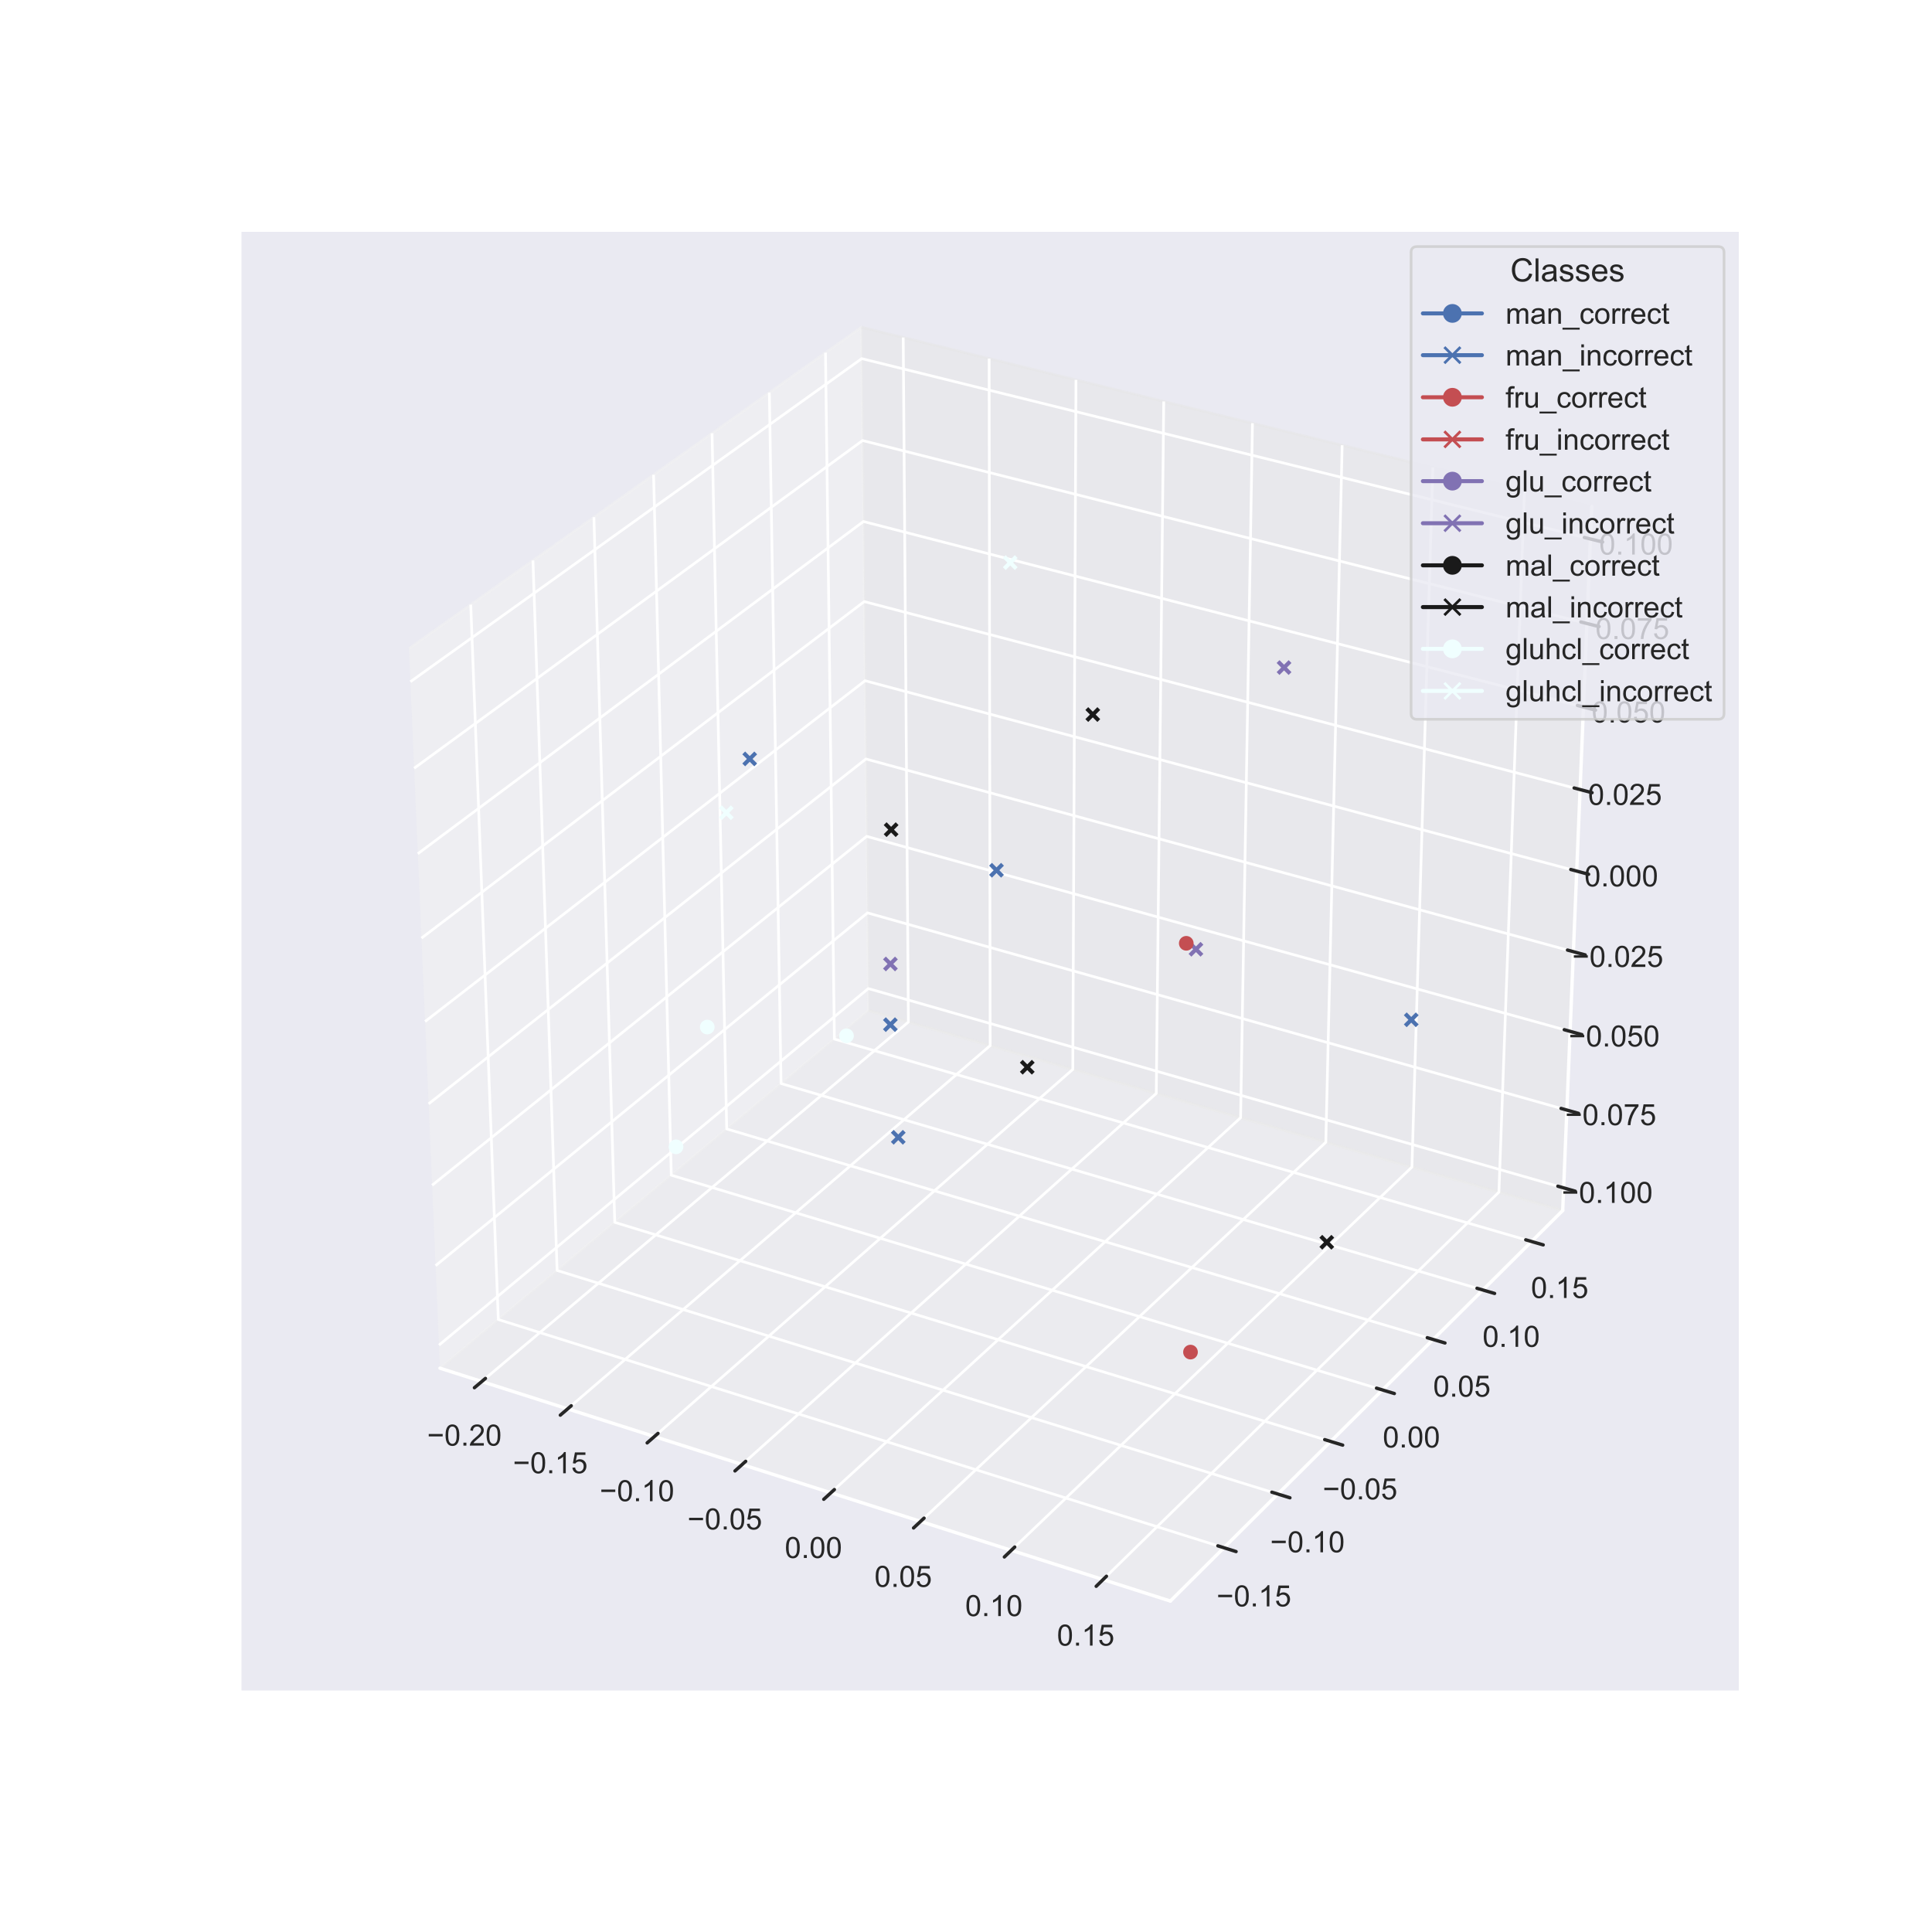 <?xml version="1.0" encoding="utf-8" standalone="no"?>
<!DOCTYPE svg PUBLIC "-//W3C//DTD SVG 1.1//EN"
  "http://www.w3.org/Graphics/SVG/1.1/DTD/svg11.dtd">
<!-- Created with matplotlib (https://matplotlib.org/) -->
<svg height="720pt" version="1.1" viewBox="0 0 720 720" width="720pt" xmlns="http://www.w3.org/2000/svg" xmlns:xlink="http://www.w3.org/1999/xlink">
 <defs>
  <style type="text/css">
*{stroke-linecap:butt;stroke-linejoin:round;}
  </style>
 </defs>
 <g id="figure_1">
  <g id="patch_1">
   <path d="M 0 720 
L 720 720 
L 720 0 
L 0 0 
z
" style="fill:#ffffff;"/>
  </g>
  <g id="patch_2">
   <path d="M 90 630 
L 648 630 
L 648 86.4 
L 90 86.4 
z
" style="fill:#eaeaf2;"/>
  </g>
  <g id="pane3d_1">
   <g id="patch_3">
    <path d="M 163.972 509.884 
L 323.674 376.605 
L 321.015 121.932 
L 152.408 241.68 
" style="fill:#f2f2f2;opacity:0.5;stroke:#f2f2f2;stroke-linejoin:miter;"/>
   </g>
  </g>
  <g id="pane3d_2">
   <g id="patch_4">
    <path d="M 323.674 376.605 
L 582.377 451.116 
L 593.201 188.764 
L 321.015 121.932 
" style="fill:#e6e6e6;opacity:0.5;stroke:#e6e6e6;stroke-linejoin:miter;"/>
   </g>
  </g>
  <g id="pane3d_3">
   <g id="patch_5">
    <path d="M 163.972 509.884 
L 436.162 596.664 
L 582.377 451.116 
L 323.674 376.605 
" style="fill:#ececec;opacity:0.5;stroke:#ececec;stroke-linejoin:miter;"/>
   </g>
  </g>
  <g id="axis3d_1">
   <g id="line2d_1">
    <path d="M 163.972 509.884 
L 436.162 596.664 
" style="fill:none;stroke:#ffffff;stroke-linecap:round;stroke-width:1.25;"/>
   </g>
   <g id="Line3DCollection_1">
    <path d="M 179.546 514.849 
L 338.524 380.882 
L 336.607 125.76 
" style="fill:none;stroke:#ffffff;"/>
    <path d="M 211.533 525.047 
L 369.004 389.661 
L 368.622 133.621 
" style="fill:none;stroke:#ffffff;"/>
    <path d="M 243.874 535.358 
L 399.797 398.53 
L 400.982 141.567 
" style="fill:none;stroke:#ffffff;"/>
    <path d="M 276.572 545.783 
L 430.906 407.49 
L 433.692 149.598 
" style="fill:none;stroke:#ffffff;"/>
    <path d="M 309.635 556.324 
L 462.336 416.542 
L 466.756 157.717 
" style="fill:none;stroke:#ffffff;"/>
    <path d="M 343.069 566.984 
L 494.092 425.689 
L 500.182 165.924 
" style="fill:none;stroke:#ffffff;"/>
    <path d="M 376.88 577.763 
L 526.18 434.931 
L 533.974 174.221 
" style="fill:none;stroke:#ffffff;"/>
    <path d="M 411.074 588.665 
L 558.604 444.269 
L 568.14 182.61 
" style="fill:none;stroke:#ffffff;"/>
   </g>
   <g id="xtick_1">
    <g id="line2d_2">
     <path clip-path="url(#p82cf2048cf)" d="M 376.541 350.854 
" style="fill:none;stroke:#ffffff;stroke-linecap:round;"/>
    </g>
    <g id="line2d_3">
     <path d="M 180.916 513.695 
L 176.801 517.162 
" style="fill:none;stroke:#262626;stroke-linecap:round;stroke-width:1.25;"/>
    </g>
    <g id="text_1">
     <!-- −0.20 -->
     <defs>
      <path d="M 52.828 31.203 
L 5.562 31.203 
L 5.562 39.406 
L 52.828 39.406 
z
" id="ArialMT-8722"/>
      <path d="M 4.156 35.297 
Q 4.156 48 6.766 55.734 
Q 9.375 63.484 14.516 67.672 
Q 19.672 71.875 27.484 71.875 
Q 33.25 71.875 37.594 69.547 
Q 41.938 67.234 44.766 62.859 
Q 47.609 58.5 49.219 52.219 
Q 50.828 45.953 50.828 35.297 
Q 50.828 22.703 48.234 14.969 
Q 45.656 7.234 40.5 3 
Q 35.359 -1.219 27.484 -1.219 
Q 17.141 -1.219 11.234 6.203 
Q 4.156 15.141 4.156 35.297 
z
M 13.188 35.297 
Q 13.188 17.672 17.312 11.828 
Q 21.438 6 27.484 6 
Q 33.547 6 37.672 11.859 
Q 41.797 17.719 41.797 35.297 
Q 41.797 52.984 37.672 58.781 
Q 33.547 64.594 27.391 64.594 
Q 21.344 64.594 17.719 59.469 
Q 13.188 52.938 13.188 35.297 
z
" id="ArialMT-48"/>
      <path d="M 9.078 0 
L 9.078 10.016 
L 19.094 10.016 
L 19.094 0 
z
" id="ArialMT-46"/>
      <path d="M 50.344 8.453 
L 50.344 0 
L 3.031 0 
Q 2.938 3.172 4.047 6.109 
Q 5.859 10.938 9.828 15.625 
Q 13.812 20.312 21.344 26.469 
Q 33.016 36.031 37.109 41.625 
Q 41.219 47.219 41.219 52.203 
Q 41.219 57.422 37.469 61 
Q 33.734 64.594 27.734 64.594 
Q 21.391 64.594 17.578 60.781 
Q 13.766 56.984 13.719 50.25 
L 4.688 51.172 
Q 5.609 61.281 11.656 66.578 
Q 17.719 71.875 27.938 71.875 
Q 38.234 71.875 44.234 66.156 
Q 50.25 60.453 50.25 52 
Q 50.25 47.703 48.484 43.547 
Q 46.734 39.406 42.656 34.812 
Q 38.578 30.219 29.109 22.219 
Q 21.188 15.578 18.938 13.203 
Q 16.703 10.844 15.234 8.453 
z
" id="ArialMT-50"/>
     </defs>
     <g style="fill:#262626;" transform="translate(159.164 538.74)scale(0.11 -0.11)">
      <use xlink:href="#ArialMT-8722"/>
      <use x="58.398" xlink:href="#ArialMT-48"/>
      <use x="114.014" xlink:href="#ArialMT-46"/>
      <use x="141.797" xlink:href="#ArialMT-50"/>
      <use x="197.412" xlink:href="#ArialMT-48"/>
     </g>
    </g>
   </g>
   <g id="xtick_2">
    <g id="line2d_4">
     <path clip-path="url(#p82cf2048cf)" d="M 376.541 350.854 
" style="fill:none;stroke:#ffffff;stroke-linecap:round;"/>
    </g>
    <g id="line2d_5">
     <path d="M 212.891 523.881 
L 208.814 527.385 
" style="fill:none;stroke:#262626;stroke-linecap:round;stroke-width:1.25;"/>
    </g>
    <g id="text_2">
     <!-- −0.15 -->
     <defs>
      <path d="M 37.25 0 
L 28.469 0 
L 28.469 56 
Q 25.297 52.984 20.141 49.953 
Q 14.984 46.922 10.891 45.406 
L 10.891 53.906 
Q 18.266 57.375 23.781 62.297 
Q 29.297 67.234 31.594 71.875 
L 37.25 71.875 
z
" id="ArialMT-49"/>
      <path d="M 4.156 18.75 
L 13.375 19.531 
Q 14.406 12.797 18.141 9.391 
Q 21.875 6 27.156 6 
Q 33.5 6 37.891 10.781 
Q 42.281 15.578 42.281 23.484 
Q 42.281 31 38.062 35.344 
Q 33.844 39.703 27 39.703 
Q 22.75 39.703 19.328 37.766 
Q 15.922 35.844 13.969 32.766 
L 5.719 33.844 
L 12.641 70.609 
L 48.25 70.609 
L 48.25 62.203 
L 19.672 62.203 
L 15.828 42.969 
Q 22.266 47.469 29.344 47.469 
Q 38.719 47.469 45.156 40.969 
Q 51.609 34.469 51.609 24.266 
Q 51.609 14.547 45.953 7.469 
Q 39.062 -1.219 27.156 -1.219 
Q 17.391 -1.219 11.203 4.25 
Q 5.031 9.719 4.156 18.75 
z
" id="ArialMT-53"/>
     </defs>
     <g style="fill:#262626;" transform="translate(191.15 549.037)scale(0.11 -0.11)">
      <use xlink:href="#ArialMT-8722"/>
      <use x="58.398" xlink:href="#ArialMT-48"/>
      <use x="114.014" xlink:href="#ArialMT-46"/>
      <use x="141.797" xlink:href="#ArialMT-49"/>
      <use x="197.412" xlink:href="#ArialMT-53"/>
     </g>
    </g>
   </g>
   <g id="xtick_3">
    <g id="line2d_6">
     <path clip-path="url(#p82cf2048cf)" d="M 376.541 350.854 
" style="fill:none;stroke:#ffffff;stroke-linecap:round;"/>
    </g>
    <g id="line2d_7">
     <path d="M 245.218 534.178 
L 241.18 537.722 
" style="fill:none;stroke:#262626;stroke-linecap:round;stroke-width:1.25;"/>
    </g>
    <g id="text_3">
     <!-- −0.10 -->
     <g style="fill:#262626;" transform="translate(223.488 559.448)scale(0.11 -0.11)">
      <use xlink:href="#ArialMT-8722"/>
      <use x="58.398" xlink:href="#ArialMT-48"/>
      <use x="114.014" xlink:href="#ArialMT-46"/>
      <use x="141.797" xlink:href="#ArialMT-49"/>
      <use x="197.412" xlink:href="#ArialMT-48"/>
     </g>
    </g>
   </g>
   <g id="xtick_4">
    <g id="line2d_8">
     <path clip-path="url(#p82cf2048cf)" d="M 376.541 350.854 
" style="fill:none;stroke:#ffffff;stroke-linecap:round;"/>
    </g>
    <g id="line2d_9">
     <path d="M 277.904 544.59 
L 273.905 548.173 
" style="fill:none;stroke:#262626;stroke-linecap:round;stroke-width:1.25;"/>
    </g>
    <g id="text_4">
     <!-- −0.05 -->
     <g style="fill:#262626;" transform="translate(256.186 569.974)scale(0.11 -0.11)">
      <use xlink:href="#ArialMT-8722"/>
      <use x="58.398" xlink:href="#ArialMT-48"/>
      <use x="114.014" xlink:href="#ArialMT-46"/>
      <use x="141.797" xlink:href="#ArialMT-48"/>
      <use x="197.412" xlink:href="#ArialMT-53"/>
     </g>
    </g>
   </g>
   <g id="xtick_5">
    <g id="line2d_10">
     <path clip-path="url(#p82cf2048cf)" d="M 376.541 350.854 
" style="fill:none;stroke:#ffffff;stroke-linecap:round;"/>
    </g>
    <g id="line2d_11">
     <path d="M 310.953 555.118 
L 306.995 558.741 
" style="fill:none;stroke:#262626;stroke-linecap:round;stroke-width:1.25;"/>
    </g>
    <g id="text_5">
     <!-- 0.00 -->
     <g style="fill:#262626;" transform="translate(292.46 580.617)scale(0.11 -0.11)">
      <use xlink:href="#ArialMT-48"/>
      <use x="55.615" xlink:href="#ArialMT-46"/>
      <use x="83.398" xlink:href="#ArialMT-48"/>
      <use x="139.014" xlink:href="#ArialMT-48"/>
     </g>
    </g>
   </g>
   <g id="xtick_6">
    <g id="line2d_12">
     <path clip-path="url(#p82cf2048cf)" d="M 376.541 350.854 
" style="fill:none;stroke:#ffffff;stroke-linecap:round;"/>
    </g>
    <g id="line2d_13">
     <path d="M 344.373 565.764 
L 340.457 569.428 
" style="fill:none;stroke:#262626;stroke-linecap:round;stroke-width:1.25;"/>
    </g>
    <g id="text_6">
     <!-- 0.05 -->
     <g style="fill:#262626;" transform="translate(325.893 591.38)scale(0.11 -0.11)">
      <use xlink:href="#ArialMT-48"/>
      <use x="55.615" xlink:href="#ArialMT-46"/>
      <use x="83.398" xlink:href="#ArialMT-48"/>
      <use x="139.014" xlink:href="#ArialMT-53"/>
     </g>
    </g>
   </g>
   <g id="xtick_7">
    <g id="line2d_14">
     <path clip-path="url(#p82cf2048cf)" d="M 376.541 350.854 
" style="fill:none;stroke:#ffffff;stroke-linecap:round;"/>
    </g>
    <g id="line2d_15">
     <path d="M 378.169 576.53 
L 374.296 580.235 
" style="fill:none;stroke:#262626;stroke-linecap:round;stroke-width:1.25;"/>
    </g>
    <g id="text_7">
     <!-- 0.10 -->
     <g style="fill:#262626;" transform="translate(359.703 602.264)scale(0.11 -0.11)">
      <use xlink:href="#ArialMT-48"/>
      <use x="55.615" xlink:href="#ArialMT-46"/>
      <use x="83.398" xlink:href="#ArialMT-49"/>
      <use x="139.014" xlink:href="#ArialMT-48"/>
     </g>
    </g>
   </g>
   <g id="xtick_8">
    <g id="line2d_16">
     <path clip-path="url(#p82cf2048cf)" d="M 376.541 350.854 
" style="fill:none;stroke:#ffffff;stroke-linecap:round;"/>
    </g>
    <g id="line2d_17">
     <path d="M 412.348 587.418 
L 408.519 591.165 
" style="fill:none;stroke:#262626;stroke-linecap:round;stroke-width:1.25;"/>
    </g>
    <g id="text_8">
     <!-- 0.15 -->
     <g style="fill:#262626;" transform="translate(393.897 613.272)scale(0.11 -0.11)">
      <use xlink:href="#ArialMT-48"/>
      <use x="55.615" xlink:href="#ArialMT-46"/>
      <use x="83.398" xlink:href="#ArialMT-49"/>
      <use x="139.014" xlink:href="#ArialMT-53"/>
     </g>
    </g>
   </g>
  </g>
  <g id="axis3d_2">
   <g id="line2d_18">
    <path d="M 582.377 451.116 
L 436.162 596.664 
" style="fill:none;stroke:#ffffff;stroke-linecap:round;stroke-width:1.25;"/>
   </g>
   <g id="Line3DCollection_2">
    <path d="M 175.432 225.328 
L 185.706 491.745 
L 456.119 576.798 
" style="fill:none;stroke:#ffffff;"/>
    <path d="M 198.621 208.859 
L 207.62 473.457 
L 476.222 556.787 
" style="fill:none;stroke:#ffffff;"/>
    <path d="M 221.329 192.731 
L 229.102 455.529 
L 495.911 537.188 
" style="fill:none;stroke:#ffffff;"/>
    <path d="M 243.571 176.935 
L 250.165 437.952 
L 515.198 517.989 
" style="fill:none;stroke:#ffffff;"/>
    <path d="M 265.36 161.459 
L 270.82 420.714 
L 534.096 499.178 
" style="fill:none;stroke:#ffffff;"/>
    <path d="M 286.711 146.296 
L 291.08 403.806 
L 552.616 480.742 
" style="fill:none;stroke:#ffffff;"/>
    <path d="M 307.636 131.434 
L 310.956 387.219 
L 570.769 462.671 
" style="fill:none;stroke:#ffffff;"/>
   </g>
   <g id="xtick_9">
    <g id="line2d_19">
     <path clip-path="url(#p82cf2048cf)" d="M 376.541 350.854 
" style="fill:none;stroke:#ffffff;stroke-linecap:round;"/>
    </g>
    <g id="line2d_20">
     <path d="M 453.856 576.087 
L 460.649 578.223 
" style="fill:none;stroke:#262626;stroke-linecap:round;stroke-width:1.25;"/>
    </g>
    <g id="text_9">
     <!-- −0.15 -->
     <g style="fill:#262626;" transform="translate(453.371 598.656)scale(0.11 -0.11)">
      <use xlink:href="#ArialMT-8722"/>
      <use x="58.398" xlink:href="#ArialMT-48"/>
      <use x="114.014" xlink:href="#ArialMT-46"/>
      <use x="141.797" xlink:href="#ArialMT-49"/>
      <use x="197.412" xlink:href="#ArialMT-53"/>
     </g>
    </g>
   </g>
   <g id="xtick_10">
    <g id="line2d_21">
     <path clip-path="url(#p82cf2048cf)" d="M 376.541 350.854 
" style="fill:none;stroke:#ffffff;stroke-linecap:round;"/>
    </g>
    <g id="line2d_22">
     <path d="M 473.975 556.09 
L 480.72 558.182 
" style="fill:none;stroke:#262626;stroke-linecap:round;stroke-width:1.25;"/>
    </g>
    <g id="text_10">
     <!-- −0.10 -->
     <g style="fill:#262626;" transform="translate(473.352 578.505)scale(0.11 -0.11)">
      <use xlink:href="#ArialMT-8722"/>
      <use x="58.398" xlink:href="#ArialMT-48"/>
      <use x="114.014" xlink:href="#ArialMT-46"/>
      <use x="141.797" xlink:href="#ArialMT-49"/>
      <use x="197.412" xlink:href="#ArialMT-48"/>
     </g>
    </g>
   </g>
   <g id="xtick_11">
    <g id="line2d_23">
     <path clip-path="url(#p82cf2048cf)" d="M 376.541 350.854 
" style="fill:none;stroke:#ffffff;stroke-linecap:round;"/>
    </g>
    <g id="line2d_24">
     <path d="M 493.68 536.506 
L 500.376 538.555 
" style="fill:none;stroke:#262626;stroke-linecap:round;stroke-width:1.25;"/>
    </g>
    <g id="text_11">
     <!-- −0.05 -->
     <g style="fill:#262626;" transform="translate(492.922 558.769)scale(0.11 -0.11)">
      <use xlink:href="#ArialMT-8722"/>
      <use x="58.398" xlink:href="#ArialMT-48"/>
      <use x="114.014" xlink:href="#ArialMT-46"/>
      <use x="141.797" xlink:href="#ArialMT-48"/>
      <use x="197.412" xlink:href="#ArialMT-53"/>
     </g>
    </g>
   </g>
   <g id="xtick_12">
    <g id="line2d_25">
     <path clip-path="url(#p82cf2048cf)" d="M 376.541 350.854 
" style="fill:none;stroke:#ffffff;stroke-linecap:round;"/>
    </g>
    <g id="line2d_26">
     <path d="M 512.983 517.32 
L 519.632 519.328 
" style="fill:none;stroke:#262626;stroke-linecap:round;stroke-width:1.25;"/>
    </g>
    <g id="text_12">
     <!-- 0.00 -->
     <g style="fill:#262626;" transform="translate(515.304 539.436)scale(0.11 -0.11)">
      <use xlink:href="#ArialMT-48"/>
      <use x="55.615" xlink:href="#ArialMT-46"/>
      <use x="83.398" xlink:href="#ArialMT-48"/>
      <use x="139.014" xlink:href="#ArialMT-48"/>
     </g>
    </g>
   </g>
   <g id="xtick_13">
    <g id="line2d_27">
     <path clip-path="url(#p82cf2048cf)" d="M 376.541 350.854 
" style="fill:none;stroke:#ffffff;stroke-linecap:round;"/>
    </g>
    <g id="line2d_28">
     <path d="M 531.897 498.522 
L 538.498 500.49 
" style="fill:none;stroke:#262626;stroke-linecap:round;stroke-width:1.25;"/>
    </g>
    <g id="text_13">
     <!-- 0.05 -->
     <g style="fill:#262626;" transform="translate(534.088 520.493)scale(0.11 -0.11)">
      <use xlink:href="#ArialMT-48"/>
      <use x="55.615" xlink:href="#ArialMT-46"/>
      <use x="83.398" xlink:href="#ArialMT-48"/>
      <use x="139.014" xlink:href="#ArialMT-53"/>
     </g>
    </g>
   </g>
   <g id="xtick_14">
    <g id="line2d_29">
     <path clip-path="url(#p82cf2048cf)" d="M 376.541 350.854 
" style="fill:none;stroke:#ffffff;stroke-linecap:round;"/>
    </g>
    <g id="line2d_30">
     <path d="M 550.432 480.1 
L 556.987 482.028 
" style="fill:none;stroke:#262626;stroke-linecap:round;stroke-width:1.25;"/>
    </g>
    <g id="text_14">
     <!-- 0.10 -->
     <g style="fill:#262626;" transform="translate(552.496 501.928)scale(0.11 -0.11)">
      <use xlink:href="#ArialMT-48"/>
      <use x="55.615" xlink:href="#ArialMT-46"/>
      <use x="83.398" xlink:href="#ArialMT-49"/>
      <use x="139.014" xlink:href="#ArialMT-48"/>
     </g>
    </g>
   </g>
   <g id="xtick_15">
    <g id="line2d_31">
     <path clip-path="url(#p82cf2048cf)" d="M 376.541 350.854 
" style="fill:none;stroke:#ffffff;stroke-linecap:round;"/>
    </g>
    <g id="line2d_32">
     <path d="M 568.601 462.042 
L 575.11 463.932 
" style="fill:none;stroke:#262626;stroke-linecap:round;stroke-width:1.25;"/>
    </g>
    <g id="text_15">
     <!-- 0.15 -->
     <g style="fill:#262626;" transform="translate(570.54 483.73)scale(0.11 -0.11)">
      <use xlink:href="#ArialMT-48"/>
      <use x="55.615" xlink:href="#ArialMT-46"/>
      <use x="83.398" xlink:href="#ArialMT-49"/>
      <use x="139.014" xlink:href="#ArialMT-53"/>
     </g>
    </g>
   </g>
  </g>
  <g id="axis3d_3">
   <g id="line2d_33">
    <path d="M 582.377 451.116 
L 593.201 188.764 
" style="fill:none;stroke:#ffffff;stroke-linecap:round;stroke-width:1.25;"/>
   </g>
   <g id="Line3DCollection_3">
    <path d="M 582.725 442.688 
L 323.588 368.406 
L 163.601 501.281 
" style="fill:none;stroke:#ffffff;"/>
    <path d="M 583.921 413.687 
L 323.294 340.204 
L 162.324 471.676 
" style="fill:none;stroke:#ffffff;"/>
    <path d="M 585.132 384.348 
L 322.996 311.686 
L 161.032 441.714 
" style="fill:none;stroke:#ffffff;"/>
    <path d="M 586.356 354.665 
L 322.695 282.848 
L 159.725 411.388 
" style="fill:none;stroke:#ffffff;"/>
    <path d="M 587.596 324.63 
L 322.391 253.683 
L 158.402 380.692 
" style="fill:none;stroke:#ffffff;"/>
    <path d="M 588.849 294.239 
L 322.083 224.187 
L 157.062 349.619 
" style="fill:none;stroke:#ffffff;"/>
    <path d="M 590.118 263.485 
L 321.771 194.353 
L 155.706 318.162 
" style="fill:none;stroke:#ffffff;"/>
    <path d="M 591.402 232.361 
L 321.456 164.176 
L 154.333 286.314 
" style="fill:none;stroke:#ffffff;"/>
    <path d="M 592.702 200.861 
L 321.138 133.65 
L 152.942 254.067 
" style="fill:none;stroke:#ffffff;"/>
   </g>
   <g id="xtick_16">
    <g id="line2d_34">
     <path clip-path="url(#p82cf2048cf)" d="M 376.541 350.854 
" style="fill:none;stroke:#ffffff;stroke-linecap:round;"/>
    </g>
    <g id="line2d_35">
     <path d="M 580.563 442.068 
L 587.054 443.929 
" style="fill:none;stroke:#262626;stroke-linecap:round;stroke-width:1.25;"/>
    </g>
    <g id="text_16">
     <!-- −0.100 -->
     <g style="fill:#262626;" transform="translate(581.998 448.29)scale(0.11 -0.11)">
      <use xlink:href="#ArialMT-8722"/>
      <use x="58.398" xlink:href="#ArialMT-48"/>
      <use x="114.014" xlink:href="#ArialMT-46"/>
      <use x="141.797" xlink:href="#ArialMT-49"/>
      <use x="197.412" xlink:href="#ArialMT-48"/>
      <use x="253.027" xlink:href="#ArialMT-48"/>
     </g>
    </g>
   </g>
   <g id="xtick_17">
    <g id="line2d_36">
     <path clip-path="url(#p82cf2048cf)" d="M 376.541 350.854 
" style="fill:none;stroke:#ffffff;stroke-linecap:round;"/>
    </g>
    <g id="line2d_37">
     <path d="M 581.746 413.074 
L 588.276 414.915 
" style="fill:none;stroke:#262626;stroke-linecap:round;stroke-width:1.25;"/>
    </g>
    <g id="text_17">
     <!-- −0.075 -->
     <defs>
      <path d="M 4.734 62.203 
L 4.734 70.656 
L 51.078 70.656 
L 51.078 63.812 
Q 44.234 56.547 37.516 44.484 
Q 30.812 32.422 27.156 19.672 
Q 24.516 10.688 23.781 0 
L 14.75 0 
Q 14.891 8.453 18.062 20.406 
Q 21.234 32.375 27.172 43.484 
Q 33.109 54.594 39.797 62.203 
z
" id="ArialMT-55"/>
     </defs>
     <g style="fill:#262626;" transform="translate(583.287 419.313)scale(0.11 -0.11)">
      <use xlink:href="#ArialMT-8722"/>
      <use x="58.398" xlink:href="#ArialMT-48"/>
      <use x="114.014" xlink:href="#ArialMT-46"/>
      <use x="141.797" xlink:href="#ArialMT-48"/>
      <use x="197.412" xlink:href="#ArialMT-55"/>
      <use x="253.027" xlink:href="#ArialMT-53"/>
     </g>
    </g>
   </g>
   <g id="xtick_18">
    <g id="line2d_38">
     <path clip-path="url(#p82cf2048cf)" d="M 376.541 350.854 
" style="fill:none;stroke:#ffffff;stroke-linecap:round;"/>
    </g>
    <g id="line2d_39">
     <path d="M 582.943 383.742 
L 589.513 385.563 
" style="fill:none;stroke:#262626;stroke-linecap:round;stroke-width:1.25;"/>
    </g>
    <g id="text_18">
     <!-- −0.050 -->
     <g style="fill:#262626;" transform="translate(584.592 389.999)scale(0.11 -0.11)">
      <use xlink:href="#ArialMT-8722"/>
      <use x="58.398" xlink:href="#ArialMT-48"/>
      <use x="114.014" xlink:href="#ArialMT-46"/>
      <use x="141.797" xlink:href="#ArialMT-48"/>
      <use x="197.412" xlink:href="#ArialMT-53"/>
      <use x="253.027" xlink:href="#ArialMT-48"/>
     </g>
    </g>
   </g>
   <g id="xtick_19">
    <g id="line2d_40">
     <path clip-path="url(#p82cf2048cf)" d="M 376.541 350.854 
" style="fill:none;stroke:#ffffff;stroke-linecap:round;"/>
    </g>
    <g id="line2d_41">
     <path d="M 584.155 354.065 
L 590.764 355.865 
" style="fill:none;stroke:#262626;stroke-linecap:round;stroke-width:1.25;"/>
    </g>
    <g id="text_19">
     <!-- −0.025 -->
     <g style="fill:#262626;" transform="translate(585.911 360.341)scale(0.11 -0.11)">
      <use xlink:href="#ArialMT-8722"/>
      <use x="58.398" xlink:href="#ArialMT-48"/>
      <use x="114.014" xlink:href="#ArialMT-46"/>
      <use x="141.797" xlink:href="#ArialMT-48"/>
      <use x="197.412" xlink:href="#ArialMT-50"/>
      <use x="253.027" xlink:href="#ArialMT-53"/>
     </g>
    </g>
   </g>
   <g id="xtick_20">
    <g id="line2d_42">
     <path clip-path="url(#p82cf2048cf)" d="M 376.541 350.854 
" style="fill:none;stroke:#ffffff;stroke-linecap:round;"/>
    </g>
    <g id="line2d_43">
     <path d="M 585.381 324.038 
L 592.03 325.817 
" style="fill:none;stroke:#262626;stroke-linecap:round;stroke-width:1.25;"/>
    </g>
    <g id="text_20">
     <!-- 0.000 -->
     <g style="fill:#262626;" transform="translate(590.458 330.333)scale(0.11 -0.11)">
      <use xlink:href="#ArialMT-48"/>
      <use x="55.615" xlink:href="#ArialMT-46"/>
      <use x="83.398" xlink:href="#ArialMT-48"/>
      <use x="139.014" xlink:href="#ArialMT-48"/>
      <use x="194.629" xlink:href="#ArialMT-48"/>
     </g>
    </g>
   </g>
   <g id="xtick_21">
    <g id="line2d_44">
     <path clip-path="url(#p82cf2048cf)" d="M 376.541 350.854 
" style="fill:none;stroke:#ffffff;stroke-linecap:round;"/>
    </g>
    <g id="line2d_45">
     <path d="M 586.621 293.654 
L 593.311 295.411 
" style="fill:none;stroke:#262626;stroke-linecap:round;stroke-width:1.25;"/>
    </g>
    <g id="text_21">
     <!-- 0.025 -->
     <g style="fill:#262626;" transform="translate(591.809 299.968)scale(0.11 -0.11)">
      <use xlink:href="#ArialMT-48"/>
      <use x="55.615" xlink:href="#ArialMT-46"/>
      <use x="83.398" xlink:href="#ArialMT-48"/>
      <use x="139.014" xlink:href="#ArialMT-50"/>
      <use x="194.629" xlink:href="#ArialMT-53"/>
     </g>
    </g>
   </g>
   <g id="xtick_22">
    <g id="line2d_46">
     <path clip-path="url(#p82cf2048cf)" d="M 376.541 350.854 
" style="fill:none;stroke:#ffffff;stroke-linecap:round;"/>
    </g>
    <g id="line2d_47">
     <path d="M 587.876 262.908 
L 594.608 264.642 
" style="fill:none;stroke:#262626;stroke-linecap:round;stroke-width:1.25;"/>
    </g>
    <g id="text_22">
     <!-- 0.050 -->
     <g style="fill:#262626;" transform="translate(593.176 269.242)scale(0.11 -0.11)">
      <use xlink:href="#ArialMT-48"/>
      <use x="55.615" xlink:href="#ArialMT-46"/>
      <use x="83.398" xlink:href="#ArialMT-48"/>
      <use x="139.014" xlink:href="#ArialMT-53"/>
      <use x="194.629" xlink:href="#ArialMT-48"/>
     </g>
    </g>
   </g>
   <g id="xtick_23">
    <g id="line2d_48">
     <path clip-path="url(#p82cf2048cf)" d="M 376.541 350.854 
" style="fill:none;stroke:#ffffff;stroke-linecap:round;"/>
    </g>
    <g id="line2d_49">
     <path d="M 589.146 231.791 
L 595.92 233.502 
" style="fill:none;stroke:#262626;stroke-linecap:round;stroke-width:1.25;"/>
    </g>
    <g id="text_23">
     <!-- 0.075 -->
     <g style="fill:#262626;" transform="translate(594.559 238.146)scale(0.11 -0.11)">
      <use xlink:href="#ArialMT-48"/>
      <use x="55.615" xlink:href="#ArialMT-46"/>
      <use x="83.398" xlink:href="#ArialMT-48"/>
      <use x="139.014" xlink:href="#ArialMT-55"/>
      <use x="194.629" xlink:href="#ArialMT-53"/>
     </g>
    </g>
   </g>
   <g id="xtick_24">
    <g id="line2d_50">
     <path clip-path="url(#p82cf2048cf)" d="M 376.541 350.854 
" style="fill:none;stroke:#ffffff;stroke-linecap:round;"/>
    </g>
    <g id="line2d_51">
     <path d="M 590.431 200.299 
L 597.248 201.986 
" style="fill:none;stroke:#262626;stroke-linecap:round;stroke-width:1.25;"/>
    </g>
    <g id="text_24">
     <!-- 0.100 -->
     <g style="fill:#262626;" transform="translate(595.96 206.675)scale(0.11 -0.11)">
      <use xlink:href="#ArialMT-48"/>
      <use x="55.615" xlink:href="#ArialMT-46"/>
      <use x="83.398" xlink:href="#ArialMT-49"/>
      <use x="139.014" xlink:href="#ArialMT-48"/>
      <use x="194.629" xlink:href="#ArialMT-48"/>
     </g>
    </g>
   </g>
  </g>
  <g id="axes_1">
   <g id="Path3DCollection_1">
    <defs>
     <path d="M 0 2.236 
C 0.593 2.236 1.162 2 1.581 1.581 
C 2 1.162 2.236 0.593 2.236 0 
C 2.236 -0.593 2 -1.162 1.581 -1.581 
C 1.162 -2 0.593 -2.236 0 -2.236 
C -0.593 -2.236 -1.162 -2 -1.581 -1.581 
C -2 -1.162 -2.236 -0.593 -2.236 0 
C -2.236 0.593 -2 1.162 -1.581 1.581 
C -1.162 2 -0.593 2.236 0 2.236 
z
" id="mec187ab70a" style="stroke:#f0ffff;"/>
    </defs>
    <g clip-path="url(#p82cf2048cf)">
     <use style="fill:#f0ffff;stroke:#f0ffff;" x="315.462" xlink:href="#mec187ab70a" y="386.012"/>
    </g>
   </g>
   <g id="Path3DCollection_2">
    <defs>
     <path d="M -2.236 2.236 
L 2.236 -2.236 
M -2.236 -2.236 
L 2.236 2.236 
" id="mc172dbc023" style="stroke:#8172b3;stroke-width:1.5;"/>
    </defs>
    <g clip-path="url(#p82cf2048cf)">
     <use style="fill:#8172b3;stroke:#8172b3;stroke-width:1.5;" x="445.703" xlink:href="#mc172dbc023" y="353.762"/>
    </g>
   </g>
   <g id="Path3DCollection_3">
    <g clip-path="url(#p82cf2048cf)">
     <use style="fill:#f0ffff;stroke:#f0ffff;" x="251.931" xlink:href="#mec187ab70a" y="427.393"/>
    </g>
   </g>
   <g id="Path3DCollection_4">
    <g clip-path="url(#p82cf2048cf)">
     <use style="fill:#f0ffff;stroke:#f0ffff;" x="263.577" xlink:href="#mec187ab70a" y="382.756"/>
    </g>
   </g>
   <g id="legend_1">
    <g id="patch_6">
     <path d="M 528.067 268.057 
L 640.3 268.057 
Q 642.5 268.057 642.5 265.857 
L 642.5 94.1 
Q 642.5 91.9 640.3 91.9 
L 528.067 91.9 
Q 525.867 91.9 525.867 94.1 
L 525.867 265.857 
Q 525.867 268.057 528.067 268.057 
z
" style="fill:#eaeaf2;opacity:0.8;stroke:#cccccc;stroke-linejoin:miter;"/>
    </g>
    <g id="text_25">
     <!-- Classes -->
     <defs>
      <path d="M 58.797 25.094 
L 68.266 22.703 
Q 65.281 11.031 57.547 4.906 
Q 49.812 -1.219 38.625 -1.219 
Q 27.047 -1.219 19.797 3.484 
Q 12.547 8.203 8.766 17.141 
Q 4.984 26.078 4.984 36.328 
Q 4.984 47.516 9.25 55.828 
Q 13.531 64.156 21.406 68.469 
Q 29.297 72.797 38.766 72.797 
Q 49.516 72.797 56.828 67.328 
Q 64.156 61.859 67.047 51.953 
L 57.719 49.75 
Q 55.219 57.562 50.484 61.125 
Q 45.75 64.703 38.578 64.703 
Q 30.328 64.703 24.781 60.734 
Q 19.234 56.781 16.984 50.109 
Q 14.75 43.453 14.75 36.375 
Q 14.75 27.25 17.406 20.438 
Q 20.062 13.625 25.672 10.25 
Q 31.297 6.891 37.844 6.891 
Q 45.797 6.891 51.312 11.469 
Q 56.844 16.062 58.797 25.094 
z
" id="ArialMT-67"/>
      <path d="M 6.391 0 
L 6.391 71.578 
L 15.188 71.578 
L 15.188 0 
z
" id="ArialMT-108"/>
      <path d="M 40.438 6.391 
Q 35.547 2.25 31.031 0.531 
Q 26.516 -1.172 21.344 -1.172 
Q 12.797 -1.172 8.203 3 
Q 3.609 7.172 3.609 13.672 
Q 3.609 17.484 5.344 20.625 
Q 7.078 23.781 9.891 25.688 
Q 12.703 27.594 16.219 28.562 
Q 18.797 29.25 24.031 29.891 
Q 34.672 31.156 39.703 32.906 
Q 39.75 34.719 39.75 35.203 
Q 39.75 40.578 37.25 42.781 
Q 33.891 45.75 27.25 45.75 
Q 21.047 45.75 18.094 43.578 
Q 15.141 41.406 13.719 35.891 
L 5.125 37.062 
Q 6.297 42.578 8.984 45.969 
Q 11.672 49.359 16.75 51.188 
Q 21.828 53.031 28.516 53.031 
Q 35.156 53.031 39.297 51.469 
Q 43.453 49.906 45.406 47.531 
Q 47.359 45.172 48.141 41.547 
Q 48.578 39.312 48.578 33.453 
L 48.578 21.734 
Q 48.578 9.469 49.141 6.219 
Q 49.703 2.984 51.375 0 
L 42.188 0 
Q 40.828 2.734 40.438 6.391 
z
M 39.703 26.031 
Q 34.906 24.078 25.344 22.703 
Q 19.922 21.922 17.672 20.938 
Q 15.438 19.969 14.203 18.094 
Q 12.984 16.219 12.984 13.922 
Q 12.984 10.406 15.641 8.062 
Q 18.312 5.719 23.438 5.719 
Q 28.516 5.719 32.469 7.938 
Q 36.422 10.156 38.281 14.016 
Q 39.703 17 39.703 22.797 
z
" id="ArialMT-97"/>
      <path d="M 3.078 15.484 
L 11.766 16.844 
Q 12.5 11.625 15.844 8.844 
Q 19.188 6.062 25.203 6.062 
Q 31.25 6.062 34.172 8.516 
Q 37.109 10.984 37.109 14.312 
Q 37.109 17.281 34.516 19 
Q 32.719 20.172 25.531 21.969 
Q 15.875 24.422 12.141 26.203 
Q 8.406 27.984 6.469 31.125 
Q 4.547 34.281 4.547 38.094 
Q 4.547 41.547 6.125 44.5 
Q 7.719 47.469 10.453 49.422 
Q 12.5 50.922 16.031 51.969 
Q 19.578 53.031 23.641 53.031 
Q 29.734 53.031 34.344 51.266 
Q 38.969 49.516 41.156 46.5 
Q 43.359 43.5 44.188 38.484 
L 35.594 37.312 
Q 35.016 41.312 32.203 43.547 
Q 29.391 45.797 24.266 45.797 
Q 18.219 45.797 15.625 43.797 
Q 13.031 41.797 13.031 39.109 
Q 13.031 37.406 14.109 36.031 
Q 15.188 34.625 17.484 33.688 
Q 18.797 33.203 25.25 31.453 
Q 34.578 28.953 38.25 27.359 
Q 41.938 25.781 44.031 22.75 
Q 46.141 19.734 46.141 15.234 
Q 46.141 10.844 43.578 6.953 
Q 41.016 3.078 36.172 0.953 
Q 31.344 -1.172 25.25 -1.172 
Q 15.141 -1.172 9.844 3.031 
Q 4.547 7.234 3.078 15.484 
z
" id="ArialMT-115"/>
      <path d="M 42.094 16.703 
L 51.172 15.578 
Q 49.031 7.625 43.219 3.219 
Q 37.406 -1.172 28.375 -1.172 
Q 17 -1.172 10.328 5.828 
Q 3.656 12.844 3.656 25.484 
Q 3.656 38.578 10.391 45.797 
Q 17.141 53.031 27.875 53.031 
Q 38.281 53.031 44.875 45.953 
Q 51.469 38.875 51.469 26.031 
Q 51.469 25.25 51.422 23.688 
L 12.75 23.688 
Q 13.234 15.141 17.578 10.594 
Q 21.922 6.062 28.422 6.062 
Q 33.25 6.062 36.672 8.594 
Q 40.094 11.141 42.094 16.703 
z
M 13.234 30.906 
L 42.188 30.906 
Q 41.609 37.453 38.875 40.719 
Q 34.672 45.797 27.984 45.797 
Q 21.922 45.797 17.797 41.75 
Q 13.672 37.703 13.234 30.906 
z
" id="ArialMT-101"/>
     </defs>
     <g style="fill:#262626;" transform="translate(562.844 104.889)scale(0.12 -0.12)">
      <use xlink:href="#ArialMT-67"/>
      <use x="72.217" xlink:href="#ArialMT-108"/>
      <use x="94.434" xlink:href="#ArialMT-97"/>
      <use x="150.049" xlink:href="#ArialMT-115"/>
      <use x="200.049" xlink:href="#ArialMT-115"/>
      <use x="250.049" xlink:href="#ArialMT-101"/>
      <use x="305.664" xlink:href="#ArialMT-115"/>
     </g>
    </g>
    <g id="line2d_52">
     <path d="M 530.267 116.798 
L 552.267 116.798 
" style="fill:none;stroke:#4c72b0;stroke-linecap:round;stroke-width:1.5;"/>
    </g>
    <g id="line2d_53">
     <defs>
      <path d="M 0 3 
C 0.796 3 1.559 2.684 2.121 2.121 
C 2.684 1.559 3 0.796 3 0 
C 3 -0.796 2.684 -1.559 2.121 -2.121 
C 1.559 -2.684 0.796 -3 0 -3 
C -0.796 -3 -1.559 -2.684 -2.121 -2.121 
C -2.684 -1.559 -3 -0.796 -3 0 
C -3 0.796 -2.684 1.559 -2.121 2.121 
C -1.559 2.684 -0.796 3 0 3 
z
" id="m4c3a9463d0" style="stroke:#4c72b0;"/>
     </defs>
     <g>
      <use style="fill:#4c72b0;stroke:#4c72b0;" x="541.267" xlink:href="#m4c3a9463d0" y="116.798"/>
     </g>
    </g>
    <g id="text_26">
     <!-- man_correct -->
     <defs>
      <path d="M 6.594 0 
L 6.594 51.859 
L 14.453 51.859 
L 14.453 44.578 
Q 16.891 48.391 20.938 50.703 
Q 25 53.031 30.172 53.031 
Q 35.938 53.031 39.625 50.641 
Q 43.312 48.25 44.828 43.953 
Q 50.984 53.031 60.844 53.031 
Q 68.562 53.031 72.703 48.75 
Q 76.859 44.484 76.859 35.594 
L 76.859 0 
L 68.109 0 
L 68.109 32.672 
Q 68.109 37.938 67.25 40.25 
Q 66.406 42.578 64.156 43.984 
Q 61.922 45.406 58.891 45.406 
Q 53.422 45.406 49.797 41.766 
Q 46.188 38.141 46.188 30.125 
L 46.188 0 
L 37.406 0 
L 37.406 33.688 
Q 37.406 39.547 35.25 42.469 
Q 33.109 45.406 28.219 45.406 
Q 24.516 45.406 21.359 43.453 
Q 18.219 41.5 16.797 37.734 
Q 15.375 33.984 15.375 26.906 
L 15.375 0 
z
" id="ArialMT-109"/>
      <path d="M 6.594 0 
L 6.594 51.859 
L 14.5 51.859 
L 14.5 44.484 
Q 20.219 53.031 31 53.031 
Q 35.688 53.031 39.625 51.344 
Q 43.562 49.656 45.516 46.922 
Q 47.469 44.188 48.25 40.438 
Q 48.734 37.984 48.734 31.891 
L 48.734 0 
L 39.938 0 
L 39.938 31.547 
Q 39.938 36.922 38.906 39.578 
Q 37.891 42.234 35.281 43.812 
Q 32.672 45.406 29.156 45.406 
Q 23.531 45.406 19.453 41.844 
Q 15.375 38.281 15.375 28.328 
L 15.375 0 
z
" id="ArialMT-110"/>
      <path d="M -1.516 -19.875 
L -1.516 -13.531 
L 56.734 -13.531 
L 56.734 -19.875 
z
" id="ArialMT-95"/>
      <path d="M 40.438 19 
L 49.078 17.875 
Q 47.656 8.938 41.812 3.875 
Q 35.984 -1.172 27.484 -1.172 
Q 16.844 -1.172 10.375 5.781 
Q 3.906 12.75 3.906 25.734 
Q 3.906 34.125 6.688 40.422 
Q 9.469 46.734 15.156 49.875 
Q 20.844 53.031 27.547 53.031 
Q 35.984 53.031 41.359 48.75 
Q 46.734 44.484 48.25 36.625 
L 39.703 35.297 
Q 38.484 40.531 35.375 43.156 
Q 32.281 45.797 27.875 45.797 
Q 21.234 45.797 17.078 41.031 
Q 12.938 36.281 12.938 25.984 
Q 12.938 15.531 16.938 10.797 
Q 20.953 6.062 27.391 6.062 
Q 32.562 6.062 36.031 9.234 
Q 39.5 12.406 40.438 19 
z
" id="ArialMT-99"/>
      <path d="M 3.328 25.922 
Q 3.328 40.328 11.328 47.266 
Q 18.016 53.031 27.641 53.031 
Q 38.328 53.031 45.109 46.016 
Q 51.906 39.016 51.906 26.656 
Q 51.906 16.656 48.906 10.906 
Q 45.906 5.172 40.156 2 
Q 34.422 -1.172 27.641 -1.172 
Q 16.75 -1.172 10.031 5.812 
Q 3.328 12.797 3.328 25.922 
z
M 12.359 25.922 
Q 12.359 15.969 16.703 11.016 
Q 21.047 6.062 27.641 6.062 
Q 34.188 6.062 38.531 11.031 
Q 42.875 16.016 42.875 26.219 
Q 42.875 35.844 38.5 40.797 
Q 34.125 45.75 27.641 45.75 
Q 21.047 45.75 16.703 40.812 
Q 12.359 35.891 12.359 25.922 
z
" id="ArialMT-111"/>
      <path d="M 6.5 0 
L 6.5 51.859 
L 14.406 51.859 
L 14.406 44 
Q 17.438 49.516 20 51.266 
Q 22.562 53.031 25.641 53.031 
Q 30.078 53.031 34.672 50.203 
L 31.641 42.047 
Q 28.422 43.953 25.203 43.953 
Q 22.312 43.953 20.016 42.219 
Q 17.719 40.484 16.75 37.406 
Q 15.281 32.719 15.281 27.156 
L 15.281 0 
z
" id="ArialMT-114"/>
      <path d="M 25.781 7.859 
L 27.047 0.094 
Q 23.344 -0.688 20.406 -0.688 
Q 15.625 -0.688 12.984 0.828 
Q 10.359 2.344 9.281 4.812 
Q 8.203 7.281 8.203 15.188 
L 8.203 45.016 
L 1.766 45.016 
L 1.766 51.859 
L 8.203 51.859 
L 8.203 64.703 
L 16.938 69.969 
L 16.938 51.859 
L 25.781 51.859 
L 25.781 45.016 
L 16.938 45.016 
L 16.938 14.703 
Q 16.938 10.938 17.406 9.859 
Q 17.875 8.797 18.922 8.156 
Q 19.969 7.516 21.922 7.516 
Q 23.391 7.516 25.781 7.859 
z
" id="ArialMT-116"/>
     </defs>
     <g style="fill:#262626;" transform="translate(561.067 120.648)scale(0.11 -0.11)">
      <use xlink:href="#ArialMT-109"/>
      <use x="83.301" xlink:href="#ArialMT-97"/>
      <use x="138.916" xlink:href="#ArialMT-110"/>
      <use x="194.531" xlink:href="#ArialMT-95"/>
      <use x="250.146" xlink:href="#ArialMT-99"/>
      <use x="300.146" xlink:href="#ArialMT-111"/>
      <use x="355.762" xlink:href="#ArialMT-114"/>
      <use x="389.062" xlink:href="#ArialMT-114"/>
      <use x="422.363" xlink:href="#ArialMT-101"/>
      <use x="477.979" xlink:href="#ArialMT-99"/>
      <use x="527.979" xlink:href="#ArialMT-116"/>
     </g>
    </g>
    <g id="line2d_54">
     <path d="M 530.267 132.358 
L 552.267 132.358 
" style="fill:none;stroke:#4c72b0;stroke-linecap:round;stroke-width:1.5;"/>
    </g>
    <g id="line2d_55">
     <defs>
      <path d="M -3 3 
L 3 -3 
M -3 -3 
L 3 3 
" id="mb9262779e2" style="stroke:#4c72b0;"/>
     </defs>
     <g>
      <use style="fill:#4c72b0;stroke:#4c72b0;" x="541.267" xlink:href="#mb9262779e2" y="132.358"/>
     </g>
    </g>
    <g id="text_27">
     <!-- man_incorrect -->
     <defs>
      <path d="M 6.641 61.469 
L 6.641 71.578 
L 15.438 71.578 
L 15.438 61.469 
z
M 6.641 0 
L 6.641 51.859 
L 15.438 51.859 
L 15.438 0 
z
" id="ArialMT-105"/>
     </defs>
     <g style="fill:#262626;" transform="translate(561.067 136.208)scale(0.11 -0.11)">
      <use xlink:href="#ArialMT-109"/>
      <use x="83.301" xlink:href="#ArialMT-97"/>
      <use x="138.916" xlink:href="#ArialMT-110"/>
      <use x="194.531" xlink:href="#ArialMT-95"/>
      <use x="250.146" xlink:href="#ArialMT-105"/>
      <use x="272.363" xlink:href="#ArialMT-110"/>
      <use x="327.979" xlink:href="#ArialMT-99"/>
      <use x="377.979" xlink:href="#ArialMT-111"/>
      <use x="433.594" xlink:href="#ArialMT-114"/>
      <use x="466.895" xlink:href="#ArialMT-114"/>
      <use x="500.195" xlink:href="#ArialMT-101"/>
      <use x="555.811" xlink:href="#ArialMT-99"/>
      <use x="605.811" xlink:href="#ArialMT-116"/>
     </g>
    </g>
    <g id="line2d_56">
     <path d="M 530.267 148.052 
L 552.267 148.052 
" style="fill:none;stroke:#c44e52;stroke-linecap:round;stroke-width:1.5;"/>
    </g>
    <g id="line2d_57">
     <defs>
      <path d="M 0 3 
C 0.796 3 1.559 2.684 2.121 2.121 
C 2.684 1.559 3 0.796 3 0 
C 3 -0.796 2.684 -1.559 2.121 -2.121 
C 1.559 -2.684 0.796 -3 0 -3 
C -0.796 -3 -1.559 -2.684 -2.121 -2.121 
C -2.684 -1.559 -3 -0.796 -3 0 
C -3 0.796 -2.684 1.559 -2.121 2.121 
C -1.559 2.684 -0.796 3 0 3 
z
" id="mcf049794f2" style="stroke:#c44e52;"/>
     </defs>
     <g>
      <use style="fill:#c44e52;stroke:#c44e52;" x="541.267" xlink:href="#mcf049794f2" y="148.052"/>
     </g>
    </g>
    <g id="text_28">
     <!-- fru_correct -->
     <defs>
      <path d="M 8.688 0 
L 8.688 45.016 
L 0.922 45.016 
L 0.922 51.859 
L 8.688 51.859 
L 8.688 57.375 
Q 8.688 62.594 9.625 65.141 
Q 10.891 68.562 14.078 70.672 
Q 17.281 72.797 23.047 72.797 
Q 26.766 72.797 31.25 71.922 
L 29.938 64.266 
Q 27.203 64.75 24.75 64.75 
Q 20.75 64.75 19.094 63.031 
Q 17.438 61.328 17.438 56.641 
L 17.438 51.859 
L 27.547 51.859 
L 27.547 45.016 
L 17.438 45.016 
L 17.438 0 
z
" id="ArialMT-102"/>
      <path d="M 40.578 0 
L 40.578 7.625 
Q 34.516 -1.172 24.125 -1.172 
Q 19.531 -1.172 15.547 0.578 
Q 11.578 2.344 9.641 5 
Q 7.719 7.672 6.938 11.531 
Q 6.391 14.109 6.391 19.734 
L 6.391 51.859 
L 15.188 51.859 
L 15.188 23.094 
Q 15.188 16.219 15.719 13.812 
Q 16.547 10.359 19.234 8.375 
Q 21.922 6.391 25.875 6.391 
Q 29.828 6.391 33.297 8.422 
Q 36.766 10.453 38.203 13.938 
Q 39.656 17.438 39.656 24.078 
L 39.656 51.859 
L 48.438 51.859 
L 48.438 0 
z
" id="ArialMT-117"/>
     </defs>
     <g style="fill:#262626;" transform="translate(561.067 151.902)scale(0.11 -0.11)">
      <use xlink:href="#ArialMT-102"/>
      <use x="27.783" xlink:href="#ArialMT-114"/>
      <use x="61.084" xlink:href="#ArialMT-117"/>
      <use x="116.699" xlink:href="#ArialMT-95"/>
      <use x="172.314" xlink:href="#ArialMT-99"/>
      <use x="222.314" xlink:href="#ArialMT-111"/>
      <use x="277.93" xlink:href="#ArialMT-114"/>
      <use x="311.23" xlink:href="#ArialMT-114"/>
      <use x="344.531" xlink:href="#ArialMT-101"/>
      <use x="400.146" xlink:href="#ArialMT-99"/>
      <use x="450.146" xlink:href="#ArialMT-116"/>
     </g>
    </g>
    <g id="line2d_58">
     <path d="M 530.267 163.746 
L 552.267 163.746 
" style="fill:none;stroke:#c44e52;stroke-linecap:round;stroke-width:1.5;"/>
    </g>
    <g id="line2d_59">
     <defs>
      <path d="M -3 3 
L 3 -3 
M -3 -3 
L 3 3 
" id="mfefaaf4d08" style="stroke:#c44e52;"/>
     </defs>
     <g>
      <use style="fill:#c44e52;stroke:#c44e52;" x="541.267" xlink:href="#mfefaaf4d08" y="163.746"/>
     </g>
    </g>
    <g id="text_29">
     <!-- fru_incorrect -->
     <g style="fill:#262626;" transform="translate(561.067 167.596)scale(0.11 -0.11)">
      <use xlink:href="#ArialMT-102"/>
      <use x="27.783" xlink:href="#ArialMT-114"/>
      <use x="61.084" xlink:href="#ArialMT-117"/>
      <use x="116.699" xlink:href="#ArialMT-95"/>
      <use x="172.314" xlink:href="#ArialMT-105"/>
      <use x="194.531" xlink:href="#ArialMT-110"/>
      <use x="250.146" xlink:href="#ArialMT-99"/>
      <use x="300.146" xlink:href="#ArialMT-111"/>
      <use x="355.762" xlink:href="#ArialMT-114"/>
      <use x="389.062" xlink:href="#ArialMT-114"/>
      <use x="422.363" xlink:href="#ArialMT-101"/>
      <use x="477.979" xlink:href="#ArialMT-99"/>
      <use x="527.979" xlink:href="#ArialMT-116"/>
     </g>
    </g>
    <g id="line2d_60">
     <path d="M 530.267 179.305 
L 552.267 179.305 
" style="fill:none;stroke:#8172b3;stroke-linecap:round;stroke-width:1.5;"/>
    </g>
    <g id="line2d_61">
     <defs>
      <path d="M 0 3 
C 0.796 3 1.559 2.684 2.121 2.121 
C 2.684 1.559 3 0.796 3 0 
C 3 -0.796 2.684 -1.559 2.121 -2.121 
C 1.559 -2.684 0.796 -3 0 -3 
C -0.796 -3 -1.559 -2.684 -2.121 -2.121 
C -2.684 -1.559 -3 -0.796 -3 0 
C -3 0.796 -2.684 1.559 -2.121 2.121 
C -1.559 2.684 -0.796 3 0 3 
z
" id="md7cbac3833" style="stroke:#8172b3;"/>
     </defs>
     <g>
      <use style="fill:#8172b3;stroke:#8172b3;" x="541.267" xlink:href="#md7cbac3833" y="179.305"/>
     </g>
    </g>
    <g id="text_30">
     <!-- glu_correct -->
     <defs>
      <path d="M 4.984 -4.297 
L 13.531 -5.562 
Q 14.062 -9.516 16.5 -11.328 
Q 19.781 -13.766 25.438 -13.766 
Q 31.547 -13.766 34.859 -11.328 
Q 38.188 -8.891 39.359 -4.5 
Q 40.047 -1.812 39.984 6.781 
Q 34.234 0 25.641 0 
Q 14.938 0 9.078 7.719 
Q 3.219 15.438 3.219 26.219 
Q 3.219 33.641 5.906 39.906 
Q 8.594 46.188 13.688 49.609 
Q 18.797 53.031 25.688 53.031 
Q 34.859 53.031 40.828 45.609 
L 40.828 51.859 
L 48.922 51.859 
L 48.922 7.031 
Q 48.922 -5.078 46.453 -10.125 
Q 44 -15.188 38.641 -18.109 
Q 33.297 -21.047 25.484 -21.047 
Q 16.219 -21.047 10.5 -16.875 
Q 4.781 -12.703 4.984 -4.297 
z
M 12.25 26.859 
Q 12.25 16.656 16.297 11.969 
Q 20.359 7.281 26.469 7.281 
Q 32.516 7.281 36.609 11.938 
Q 40.719 16.609 40.719 26.562 
Q 40.719 36.078 36.5 40.906 
Q 32.281 45.75 26.312 45.75 
Q 20.453 45.75 16.344 40.984 
Q 12.25 36.234 12.25 26.859 
z
" id="ArialMT-103"/>
     </defs>
     <g style="fill:#262626;" transform="translate(561.067 183.155)scale(0.11 -0.11)">
      <use xlink:href="#ArialMT-103"/>
      <use x="55.615" xlink:href="#ArialMT-108"/>
      <use x="77.832" xlink:href="#ArialMT-117"/>
      <use x="133.447" xlink:href="#ArialMT-95"/>
      <use x="189.062" xlink:href="#ArialMT-99"/>
      <use x="239.062" xlink:href="#ArialMT-111"/>
      <use x="294.678" xlink:href="#ArialMT-114"/>
      <use x="327.979" xlink:href="#ArialMT-114"/>
      <use x="361.279" xlink:href="#ArialMT-101"/>
      <use x="416.895" xlink:href="#ArialMT-99"/>
      <use x="466.895" xlink:href="#ArialMT-116"/>
     </g>
    </g>
    <g id="line2d_62">
     <path d="M 530.267 194.994 
L 552.267 194.994 
" style="fill:none;stroke:#8172b3;stroke-linecap:round;stroke-width:1.5;"/>
    </g>
    <g id="line2d_63">
     <defs>
      <path d="M -3 3 
L 3 -3 
M -3 -3 
L 3 3 
" id="mf9251f18bf" style="stroke:#8172b3;"/>
     </defs>
     <g>
      <use style="fill:#8172b3;stroke:#8172b3;" x="541.267" xlink:href="#mf9251f18bf" y="194.994"/>
     </g>
    </g>
    <g id="text_31">
     <!-- glu_incorrect -->
     <g style="fill:#262626;" transform="translate(561.067 198.844)scale(0.11 -0.11)">
      <use xlink:href="#ArialMT-103"/>
      <use x="55.615" xlink:href="#ArialMT-108"/>
      <use x="77.832" xlink:href="#ArialMT-117"/>
      <use x="133.447" xlink:href="#ArialMT-95"/>
      <use x="189.062" xlink:href="#ArialMT-105"/>
      <use x="211.279" xlink:href="#ArialMT-110"/>
      <use x="266.895" xlink:href="#ArialMT-99"/>
      <use x="316.895" xlink:href="#ArialMT-111"/>
      <use x="372.51" xlink:href="#ArialMT-114"/>
      <use x="405.811" xlink:href="#ArialMT-114"/>
      <use x="439.111" xlink:href="#ArialMT-101"/>
      <use x="494.727" xlink:href="#ArialMT-99"/>
      <use x="544.727" xlink:href="#ArialMT-116"/>
     </g>
    </g>
    <g id="line2d_64">
     <path d="M 530.267 210.683 
L 552.267 210.683 
" style="fill:none;stroke:#1a1a1a;stroke-linecap:round;stroke-width:1.5;"/>
    </g>
    <g id="line2d_65">
     <defs>
      <path d="M 0 3 
C 0.796 3 1.559 2.684 2.121 2.121 
C 2.684 1.559 3 0.796 3 0 
C 3 -0.796 2.684 -1.559 2.121 -2.121 
C 1.559 -2.684 0.796 -3 0 -3 
C -0.796 -3 -1.559 -2.684 -2.121 -2.121 
C -2.684 -1.559 -3 -0.796 -3 0 
C -3 0.796 -2.684 1.559 -2.121 2.121 
C -1.559 2.684 -0.796 3 0 3 
z
" id="mbcf2dc580c" style="stroke:#1a1a1a;"/>
     </defs>
     <g>
      <use style="fill:#1a1a1a;stroke:#1a1a1a;" x="541.267" xlink:href="#mbcf2dc580c" y="210.683"/>
     </g>
    </g>
    <g id="text_32">
     <!-- mal_correct -->
     <g style="fill:#262626;" transform="translate(561.067 214.533)scale(0.11 -0.11)">
      <use xlink:href="#ArialMT-109"/>
      <use x="83.301" xlink:href="#ArialMT-97"/>
      <use x="138.916" xlink:href="#ArialMT-108"/>
      <use x="161.133" xlink:href="#ArialMT-95"/>
      <use x="216.748" xlink:href="#ArialMT-99"/>
      <use x="266.748" xlink:href="#ArialMT-111"/>
      <use x="322.363" xlink:href="#ArialMT-114"/>
      <use x="355.664" xlink:href="#ArialMT-114"/>
      <use x="388.965" xlink:href="#ArialMT-101"/>
      <use x="444.58" xlink:href="#ArialMT-99"/>
      <use x="494.58" xlink:href="#ArialMT-116"/>
     </g>
    </g>
    <g id="line2d_66">
     <path d="M 530.267 226.243 
L 552.267 226.243 
" style="fill:none;stroke:#1a1a1a;stroke-linecap:round;stroke-width:1.5;"/>
    </g>
    <g id="line2d_67">
     <defs>
      <path d="M -3 3 
L 3 -3 
M -3 -3 
L 3 3 
" id="m6873360a9c" style="stroke:#1a1a1a;"/>
     </defs>
     <g>
      <use style="fill:#1a1a1a;stroke:#1a1a1a;" x="541.267" xlink:href="#m6873360a9c" y="226.243"/>
     </g>
    </g>
    <g id="text_33">
     <!-- mal_incorrect -->
     <g style="fill:#262626;" transform="translate(561.067 230.093)scale(0.11 -0.11)">
      <use xlink:href="#ArialMT-109"/>
      <use x="83.301" xlink:href="#ArialMT-97"/>
      <use x="138.916" xlink:href="#ArialMT-108"/>
      <use x="161.133" xlink:href="#ArialMT-95"/>
      <use x="216.748" xlink:href="#ArialMT-105"/>
      <use x="238.965" xlink:href="#ArialMT-110"/>
      <use x="294.58" xlink:href="#ArialMT-99"/>
      <use x="344.58" xlink:href="#ArialMT-111"/>
      <use x="400.195" xlink:href="#ArialMT-114"/>
      <use x="433.496" xlink:href="#ArialMT-114"/>
      <use x="466.797" xlink:href="#ArialMT-101"/>
      <use x="522.412" xlink:href="#ArialMT-99"/>
      <use x="572.412" xlink:href="#ArialMT-116"/>
     </g>
    </g>
    <g id="line2d_68">
     <path d="M 530.267 241.803 
L 552.267 241.803 
" style="fill:none;stroke:#f0ffff;stroke-linecap:round;stroke-width:1.5;"/>
    </g>
    <g id="line2d_69">
     <defs>
      <path d="M 0 3 
C 0.796 3 1.559 2.684 2.121 2.121 
C 2.684 1.559 3 0.796 3 0 
C 3 -0.796 2.684 -1.559 2.121 -2.121 
C 1.559 -2.684 0.796 -3 0 -3 
C -0.796 -3 -1.559 -2.684 -2.121 -2.121 
C -2.684 -1.559 -3 -0.796 -3 0 
C -3 0.796 -2.684 1.559 -2.121 2.121 
C -1.559 2.684 -0.796 3 0 3 
z
" id="mf93cdf8c40" style="stroke:#f0ffff;"/>
     </defs>
     <g>
      <use style="fill:#f0ffff;stroke:#f0ffff;" x="541.267" xlink:href="#mf93cdf8c40" y="241.803"/>
     </g>
    </g>
    <g id="text_34">
     <!-- gluhcl_correct -->
     <defs>
      <path d="M 6.594 0 
L 6.594 71.578 
L 15.375 71.578 
L 15.375 45.906 
Q 21.531 53.031 30.906 53.031 
Q 36.672 53.031 40.922 50.75 
Q 45.172 48.484 47 44.484 
Q 48.828 40.484 48.828 32.859 
L 48.828 0 
L 40.047 0 
L 40.047 32.859 
Q 40.047 39.453 37.188 42.453 
Q 34.328 45.453 29.109 45.453 
Q 25.203 45.453 21.75 43.422 
Q 18.312 41.406 16.844 37.938 
Q 15.375 34.469 15.375 28.375 
L 15.375 0 
z
" id="ArialMT-104"/>
     </defs>
     <g style="fill:#262626;" transform="translate(561.067 245.653)scale(0.11 -0.11)">
      <use xlink:href="#ArialMT-103"/>
      <use x="55.615" xlink:href="#ArialMT-108"/>
      <use x="77.832" xlink:href="#ArialMT-117"/>
      <use x="133.447" xlink:href="#ArialMT-104"/>
      <use x="189.062" xlink:href="#ArialMT-99"/>
      <use x="239.062" xlink:href="#ArialMT-108"/>
      <use x="261.279" xlink:href="#ArialMT-95"/>
      <use x="316.895" xlink:href="#ArialMT-99"/>
      <use x="366.895" xlink:href="#ArialMT-111"/>
      <use x="422.51" xlink:href="#ArialMT-114"/>
      <use x="455.811" xlink:href="#ArialMT-114"/>
      <use x="489.111" xlink:href="#ArialMT-101"/>
      <use x="544.727" xlink:href="#ArialMT-99"/>
      <use x="594.727" xlink:href="#ArialMT-116"/>
     </g>
    </g>
    <g id="line2d_70">
     <path d="M 530.267 257.491 
L 552.267 257.491 
" style="fill:none;stroke:#f0ffff;stroke-linecap:round;stroke-width:1.5;"/>
    </g>
    <g id="line2d_71">
     <defs>
      <path d="M -3 3 
L 3 -3 
M -3 -3 
L 3 3 
" id="mae8a6def64" style="stroke:#f0ffff;"/>
     </defs>
     <g>
      <use style="fill:#f0ffff;stroke:#f0ffff;" x="541.267" xlink:href="#mae8a6def64" y="257.491"/>
     </g>
    </g>
    <g id="text_35">
     <!-- gluhcl_incorrect -->
     <g style="fill:#262626;" transform="translate(561.067 261.341)scale(0.11 -0.11)">
      <use xlink:href="#ArialMT-103"/>
      <use x="55.615" xlink:href="#ArialMT-108"/>
      <use x="77.832" xlink:href="#ArialMT-117"/>
      <use x="133.447" xlink:href="#ArialMT-104"/>
      <use x="189.062" xlink:href="#ArialMT-99"/>
      <use x="239.062" xlink:href="#ArialMT-108"/>
      <use x="261.279" xlink:href="#ArialMT-95"/>
      <use x="316.895" xlink:href="#ArialMT-105"/>
      <use x="339.111" xlink:href="#ArialMT-110"/>
      <use x="394.727" xlink:href="#ArialMT-99"/>
      <use x="444.727" xlink:href="#ArialMT-111"/>
      <use x="500.342" xlink:href="#ArialMT-114"/>
      <use x="533.643" xlink:href="#ArialMT-114"/>
      <use x="566.943" xlink:href="#ArialMT-101"/>
      <use x="622.559" xlink:href="#ArialMT-99"/>
      <use x="672.559" xlink:href="#ArialMT-116"/>
     </g>
    </g>
   </g>
   <g id="Path3DCollection_5">
    <defs>
     <path d="M -2.236 2.236 
L 2.236 -2.236 
M -2.236 -2.236 
L 2.236 2.236 
" id="m08cce67b07" style="stroke:#4c72b0;stroke-width:1.5;"/>
    </defs>
    <g clip-path="url(#p82cf2048cf)">
     <use style="fill:#4c72b0;stroke:#4c72b0;stroke-width:1.5;" x="525.93" xlink:href="#m08cce67b07" y="380.053"/>
    </g>
   </g>
   <g id="Path3DCollection_6">
    <defs>
     <path d="M -2.236 2.236 
L 2.236 -2.236 
M -2.236 -2.236 
L 2.236 2.236 
" id="mc0d341f54e" style="stroke:#f0ffff;stroke-width:1.5;"/>
    </defs>
    <g clip-path="url(#p82cf2048cf)">
     <use style="fill:#f0ffff;stroke:#f0ffff;stroke-width:1.5;" x="270.682" xlink:href="#mc0d341f54e" y="302.89"/>
    </g>
   </g>
   <g id="Path3DCollection_7">
    <g clip-path="url(#p82cf2048cf)">
     <use style="fill:#4c72b0;stroke:#4c72b0;stroke-width:1.5;" x="331.814" xlink:href="#m08cce67b07" y="381.86"/>
    </g>
   </g>
   <g id="Path3DCollection_8">
    <g clip-path="url(#p82cf2048cf)">
     <use style="fill:#f0ffff;stroke:#f0ffff;stroke-width:1.5;" x="376.487" xlink:href="#mc0d341f54e" y="209.673"/>
    </g>
   </g>
   <g id="Path3DCollection_9">
    <defs>
     <path d="M 0 2.236 
C 0.593 2.236 1.162 2 1.581 1.581 
C 2 1.162 2.236 0.593 2.236 0 
C 2.236 -0.593 2 -1.162 1.581 -1.581 
C 1.162 -2 0.593 -2.236 0 -2.236 
C -0.593 -2.236 -1.162 -2 -1.581 -1.581 
C -2 -1.162 -2.236 -0.593 -2.236 0 
C -2.236 0.593 -2 1.162 -1.581 1.581 
C -1.162 2 -0.593 2.236 0 2.236 
z
" id="m1f52c0bcb0" style="stroke:#c44e52;"/>
    </defs>
    <g clip-path="url(#p82cf2048cf)">
     <use style="fill:#c44e52;stroke:#c44e52;" x="442.089" xlink:href="#m1f52c0bcb0" y="351.543"/>
    </g>
   </g>
   <g id="Path3DCollection_10">
    <g clip-path="url(#p82cf2048cf)">
     <use style="fill:#c44e52;stroke:#c44e52;" x="443.663" xlink:href="#m1f52c0bcb0" y="503.887"/>
    </g>
   </g>
   <g id="Path3DCollection_11">
    <g clip-path="url(#p82cf2048cf)">
     <use style="fill:#8172b3;stroke:#8172b3;stroke-width:1.5;" x="478.528" xlink:href="#mc172dbc023" y="248.782"/>
    </g>
   </g>
   <g id="Path3DCollection_12">
    <defs>
     <path d="M -2.236 2.236 
L 2.236 -2.236 
M -2.236 -2.236 
L 2.236 2.236 
" id="m24070cfca0" style="stroke:#1a1a1a;stroke-width:1.5;"/>
    </defs>
    <g clip-path="url(#p82cf2048cf)">
     <use style="fill:#1a1a1a;stroke:#1a1a1a;stroke-width:1.5;" x="494.462" xlink:href="#m24070cfca0" y="462.954"/>
    </g>
   </g>
   <g id="Path3DCollection_13">
    <g clip-path="url(#p82cf2048cf)">
     <use style="fill:#4c72b0;stroke:#4c72b0;stroke-width:1.5;" x="334.755" xlink:href="#m08cce67b07" y="423.834"/>
    </g>
   </g>
   <g id="Path3DCollection_14">
    <g clip-path="url(#p82cf2048cf)">
     <use style="fill:#8172b3;stroke:#8172b3;stroke-width:1.5;" x="331.834" xlink:href="#mc172dbc023" y="359.237"/>
    </g>
   </g>
   <g id="Path3DCollection_15">
    <g clip-path="url(#p82cf2048cf)">
     <use style="fill:#1a1a1a;stroke:#1a1a1a;stroke-width:1.5;" x="332.094" xlink:href="#m24070cfca0" y="309.188"/>
    </g>
   </g>
   <g id="Path3DCollection_16">
    <g clip-path="url(#p82cf2048cf)">
     <use style="fill:#4c72b0;stroke:#4c72b0;stroke-width:1.5;" x="371.37" xlink:href="#m08cce67b07" y="324.316"/>
    </g>
   </g>
   <g id="Path3DCollection_17">
    <g clip-path="url(#p82cf2048cf)">
     <use style="fill:#1a1a1a;stroke:#1a1a1a;stroke-width:1.5;" x="382.834" xlink:href="#m24070cfca0" y="397.719"/>
    </g>
   </g>
   <g id="Path3DCollection_18">
    <g clip-path="url(#p82cf2048cf)">
     <use style="fill:#1a1a1a;stroke:#1a1a1a;stroke-width:1.5;" x="407.25" xlink:href="#m24070cfca0" y="266.291"/>
    </g>
   </g>
   <g id="Path3DCollection_19">
    <g clip-path="url(#p82cf2048cf)">
     <use style="fill:#4c72b0;stroke:#4c72b0;stroke-width:1.5;" x="279.399" xlink:href="#m08cce67b07" y="282.824"/>
    </g>
   </g>
  </g>
 </g>
 <defs>
  <clipPath id="p82cf2048cf">
   <rect height="543.6" width="558" x="90" y="86.4"/>
  </clipPath>
 </defs>
</svg>

